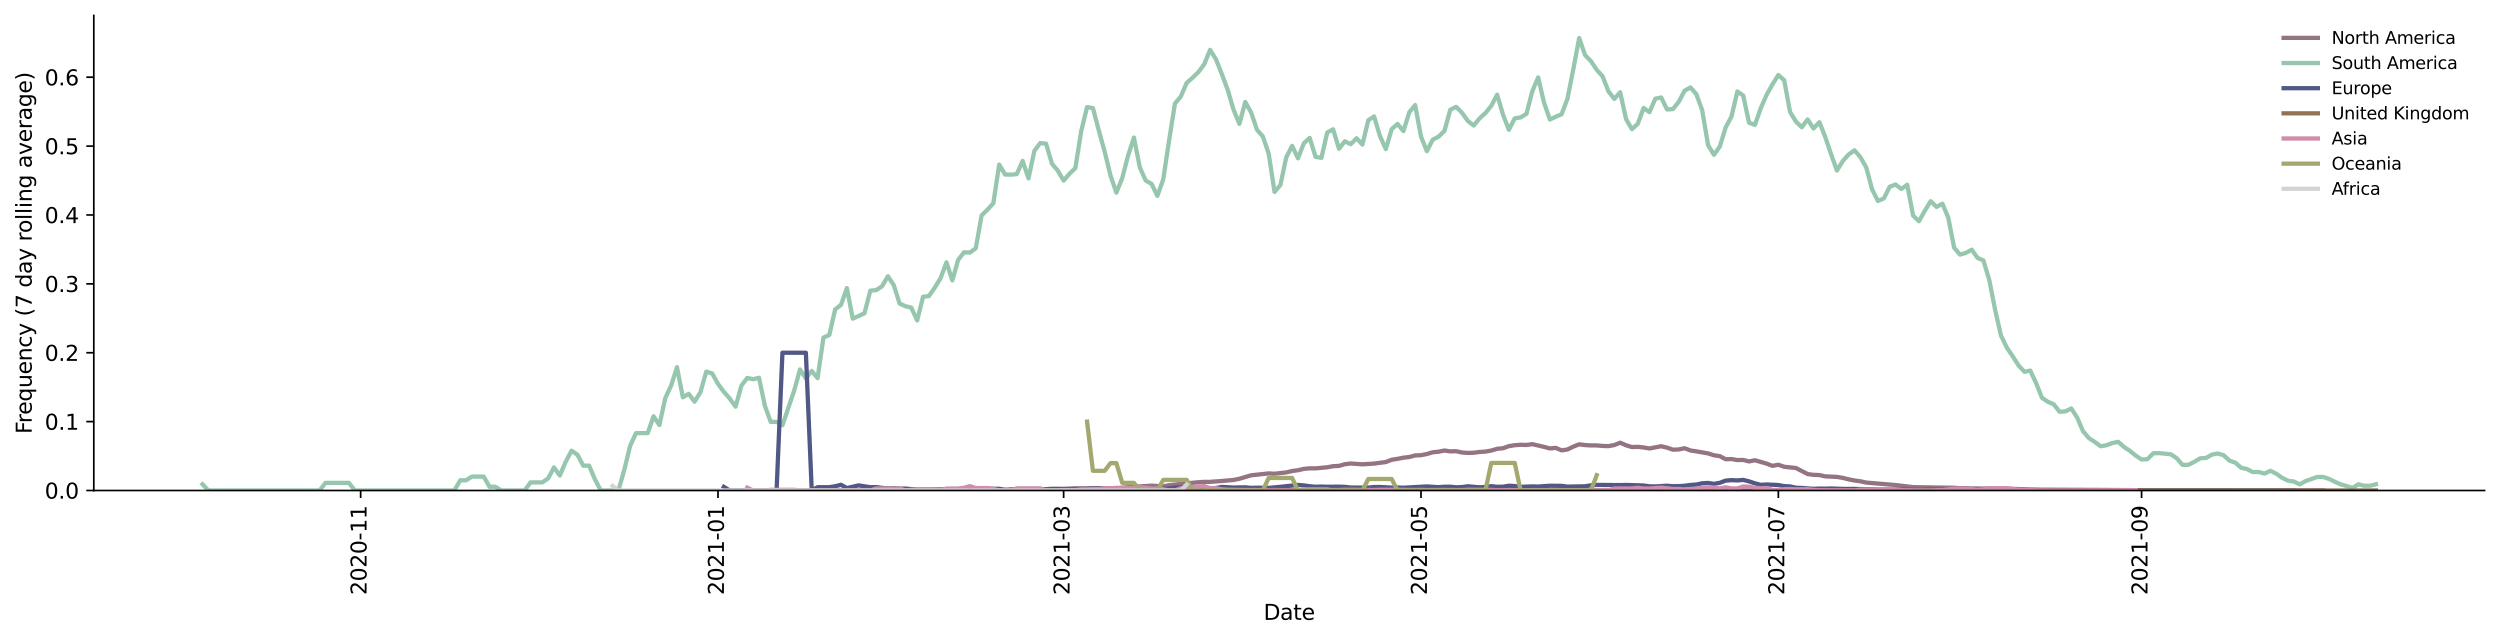<?xml version="1.0" encoding="utf-8" standalone="no"?>
<!DOCTYPE svg PUBLIC "-//W3C//DTD SVG 1.1//EN"
  "http://www.w3.org/Graphics/SVG/1.1/DTD/svg11.dtd">
<svg height="298.621pt" version="1.1" viewBox="0 0 1166.981 298.621" width="1166.981pt" xmlns="http://www.w3.org/2000/svg" xmlns:xlink="http://www.w3.org/1999/xlink">
 <defs>
  <style type="text/css">*{stroke-linecap:butt;stroke-linejoin:round;}</style>
 </defs>
 <g id="figure_1">
  <g id="patch_1">
   <path d="M 0 298.621 
L 1166.981 298.621 
L 1166.981 0 
L 0 0 
z
" style="fill:#ffffff;"/>
  </g>
  <g id="axes_1">
   <g id="patch_2">
    <path d="M 43.781 228.96 
L 1159.781 228.96 
L 1159.781 7.2 
L 43.781 7.2 
z
" style="fill:#ffffff;"/>
   </g>
   <g id="matplotlib.axis_1">
    <g id="xtick_1">
     <g id="line2d_1">
      <defs>
       <path d="M 0 0 
L 0 3.5 
" id="mcbe847395e" style="stroke:#000000;stroke-width:0.8;"/>
      </defs>
      <g>
       <use style="stroke:#000000;stroke-width:0.8;" x="168.343" xlink:href="#mcbe847395e" y="228.96"/>
      </g>
     </g>
     <g id="text_1">
      <!-- 2020-11 -->
      <g transform="translate(171.103 277.743)rotate(-90)scale(0.1 -0.1)">
       <defs>
        <path d="M 1228 531 
L 3431 531 
L 3431 0 
L 469 0 
L 469 531 
Q 828 903 1448 1529 
Q 2069 2156 2228 2338 
Q 2531 2678 2651 2914 
Q 2772 3150 2772 3378 
Q 2772 3750 2511 3984 
Q 2250 4219 1831 4219 
Q 1534 4219 1204 4116 
Q 875 4013 500 3803 
L 500 4441 
Q 881 4594 1212 4672 
Q 1544 4750 1819 4750 
Q 2544 4750 2975 4387 
Q 3406 4025 3406 3419 
Q 3406 3131 3298 2873 
Q 3191 2616 2906 2266 
Q 2828 2175 2409 1742 
Q 1991 1309 1228 531 
z
" id="DejaVuSans-32" transform="scale(0.016)"/>
        <path d="M 2034 4250 
Q 1547 4250 1301 3770 
Q 1056 3291 1056 2328 
Q 1056 1369 1301 889 
Q 1547 409 2034 409 
Q 2525 409 2770 889 
Q 3016 1369 3016 2328 
Q 3016 3291 2770 3770 
Q 2525 4250 2034 4250 
z
M 2034 4750 
Q 2819 4750 3233 4129 
Q 3647 3509 3647 2328 
Q 3647 1150 3233 529 
Q 2819 -91 2034 -91 
Q 1250 -91 836 529 
Q 422 1150 422 2328 
Q 422 3509 836 4129 
Q 1250 4750 2034 4750 
z
" id="DejaVuSans-30" transform="scale(0.016)"/>
        <path d="M 313 2009 
L 1997 2009 
L 1997 1497 
L 313 1497 
L 313 2009 
z
" id="DejaVuSans-2d" transform="scale(0.016)"/>
        <path d="M 794 531 
L 1825 531 
L 1825 4091 
L 703 3866 
L 703 4441 
L 1819 4666 
L 2450 4666 
L 2450 531 
L 3481 531 
L 3481 0 
L 794 0 
L 794 531 
z
" id="DejaVuSans-31" transform="scale(0.016)"/>
       </defs>
       <use xlink:href="#DejaVuSans-32"/>
       <use x="63.623" xlink:href="#DejaVuSans-30"/>
       <use x="127.246" xlink:href="#DejaVuSans-32"/>
       <use x="190.869" xlink:href="#DejaVuSans-30"/>
       <use x="254.492" xlink:href="#DejaVuSans-2d"/>
       <use x="290.576" xlink:href="#DejaVuSans-31"/>
       <use x="354.199" xlink:href="#DejaVuSans-31"/>
      </g>
     </g>
    </g>
    <g id="xtick_2">
     <g id="line2d_2">
      <g>
       <use style="stroke:#000000;stroke-width:0.8;" x="335.155" xlink:href="#mcbe847395e" y="228.96"/>
      </g>
     </g>
     <g id="text_2">
      <!-- 2021-01 -->
      <g transform="translate(337.915 277.743)rotate(-90)scale(0.1 -0.1)">
       <use xlink:href="#DejaVuSans-32"/>
       <use x="63.623" xlink:href="#DejaVuSans-30"/>
       <use x="127.246" xlink:href="#DejaVuSans-32"/>
       <use x="190.869" xlink:href="#DejaVuSans-31"/>
       <use x="254.492" xlink:href="#DejaVuSans-2d"/>
       <use x="290.576" xlink:href="#DejaVuSans-30"/>
       <use x="354.199" xlink:href="#DejaVuSans-31"/>
      </g>
     </g>
    </g>
    <g id="xtick_3">
     <g id="line2d_3">
      <g>
       <use style="stroke:#000000;stroke-width:0.8;" x="496.498" xlink:href="#mcbe847395e" y="228.96"/>
      </g>
     </g>
     <g id="text_3">
      <!-- 2021-03 -->
      <g transform="translate(499.258 277.743)rotate(-90)scale(0.1 -0.1)">
       <defs>
        <path d="M 2597 2516 
Q 3050 2419 3304 2112 
Q 3559 1806 3559 1356 
Q 3559 666 3084 287 
Q 2609 -91 1734 -91 
Q 1441 -91 1130 -33 
Q 819 25 488 141 
L 488 750 
Q 750 597 1062 519 
Q 1375 441 1716 441 
Q 2309 441 2620 675 
Q 2931 909 2931 1356 
Q 2931 1769 2642 2001 
Q 2353 2234 1838 2234 
L 1294 2234 
L 1294 2753 
L 1863 2753 
Q 2328 2753 2575 2939 
Q 2822 3125 2822 3475 
Q 2822 3834 2567 4026 
Q 2313 4219 1838 4219 
Q 1578 4219 1281 4162 
Q 984 4106 628 3988 
L 628 4550 
Q 988 4650 1302 4700 
Q 1616 4750 1894 4750 
Q 2613 4750 3031 4423 
Q 3450 4097 3450 3541 
Q 3450 3153 3228 2886 
Q 3006 2619 2597 2516 
z
" id="DejaVuSans-33" transform="scale(0.016)"/>
       </defs>
       <use xlink:href="#DejaVuSans-32"/>
       <use x="63.623" xlink:href="#DejaVuSans-30"/>
       <use x="127.246" xlink:href="#DejaVuSans-32"/>
       <use x="190.869" xlink:href="#DejaVuSans-31"/>
       <use x="254.492" xlink:href="#DejaVuSans-2d"/>
       <use x="290.576" xlink:href="#DejaVuSans-30"/>
       <use x="354.199" xlink:href="#DejaVuSans-33"/>
      </g>
     </g>
    </g>
    <g id="xtick_4">
     <g id="line2d_4">
      <g>
       <use style="stroke:#000000;stroke-width:0.8;" x="663.31" xlink:href="#mcbe847395e" y="228.96"/>
      </g>
     </g>
     <g id="text_4">
      <!-- 2021-05 -->
      <g transform="translate(666.07 277.743)rotate(-90)scale(0.1 -0.1)">
       <defs>
        <path d="M 691 4666 
L 3169 4666 
L 3169 4134 
L 1269 4134 
L 1269 2991 
Q 1406 3038 1543 3061 
Q 1681 3084 1819 3084 
Q 2600 3084 3056 2656 
Q 3513 2228 3513 1497 
Q 3513 744 3044 326 
Q 2575 -91 1722 -91 
Q 1428 -91 1123 -41 
Q 819 9 494 109 
L 494 744 
Q 775 591 1075 516 
Q 1375 441 1709 441 
Q 2250 441 2565 725 
Q 2881 1009 2881 1497 
Q 2881 1984 2565 2268 
Q 2250 2553 1709 2553 
Q 1456 2553 1204 2497 
Q 953 2441 691 2322 
L 691 4666 
z
" id="DejaVuSans-35" transform="scale(0.016)"/>
       </defs>
       <use xlink:href="#DejaVuSans-32"/>
       <use x="63.623" xlink:href="#DejaVuSans-30"/>
       <use x="127.246" xlink:href="#DejaVuSans-32"/>
       <use x="190.869" xlink:href="#DejaVuSans-31"/>
       <use x="254.492" xlink:href="#DejaVuSans-2d"/>
       <use x="290.576" xlink:href="#DejaVuSans-30"/>
       <use x="354.199" xlink:href="#DejaVuSans-35"/>
      </g>
     </g>
    </g>
    <g id="xtick_5">
     <g id="line2d_5">
      <g>
       <use style="stroke:#000000;stroke-width:0.8;" x="830.122" xlink:href="#mcbe847395e" y="228.96"/>
      </g>
     </g>
     <g id="text_5">
      <!-- 2021-07 -->
      <g transform="translate(832.882 277.743)rotate(-90)scale(0.1 -0.1)">
       <defs>
        <path d="M 525 4666 
L 3525 4666 
L 3525 4397 
L 1831 0 
L 1172 0 
L 2766 4134 
L 525 4134 
L 525 4666 
z
" id="DejaVuSans-37" transform="scale(0.016)"/>
       </defs>
       <use xlink:href="#DejaVuSans-32"/>
       <use x="63.623" xlink:href="#DejaVuSans-30"/>
       <use x="127.246" xlink:href="#DejaVuSans-32"/>
       <use x="190.869" xlink:href="#DejaVuSans-31"/>
       <use x="254.492" xlink:href="#DejaVuSans-2d"/>
       <use x="290.576" xlink:href="#DejaVuSans-30"/>
       <use x="354.199" xlink:href="#DejaVuSans-37"/>
      </g>
     </g>
    </g>
    <g id="xtick_6">
     <g id="line2d_6">
      <g>
       <use style="stroke:#000000;stroke-width:0.8;" x="999.669" xlink:href="#mcbe847395e" y="228.96"/>
      </g>
     </g>
     <g id="text_6">
      <!-- 2021-09 -->
      <g transform="translate(1002.428 277.743)rotate(-90)scale(0.1 -0.1)">
       <defs>
        <path d="M 703 97 
L 703 672 
Q 941 559 1184 500 
Q 1428 441 1663 441 
Q 2288 441 2617 861 
Q 2947 1281 2994 2138 
Q 2813 1869 2534 1725 
Q 2256 1581 1919 1581 
Q 1219 1581 811 2004 
Q 403 2428 403 3163 
Q 403 3881 828 4315 
Q 1253 4750 1959 4750 
Q 2769 4750 3195 4129 
Q 3622 3509 3622 2328 
Q 3622 1225 3098 567 
Q 2575 -91 1691 -91 
Q 1453 -91 1209 -44 
Q 966 3 703 97 
z
M 1959 2075 
Q 2384 2075 2632 2365 
Q 2881 2656 2881 3163 
Q 2881 3666 2632 3958 
Q 2384 4250 1959 4250 
Q 1534 4250 1286 3958 
Q 1038 3666 1038 3163 
Q 1038 2656 1286 2365 
Q 1534 2075 1959 2075 
z
" id="DejaVuSans-39" transform="scale(0.016)"/>
       </defs>
       <use xlink:href="#DejaVuSans-32"/>
       <use x="63.623" xlink:href="#DejaVuSans-30"/>
       <use x="127.246" xlink:href="#DejaVuSans-32"/>
       <use x="190.869" xlink:href="#DejaVuSans-31"/>
       <use x="254.492" xlink:href="#DejaVuSans-2d"/>
       <use x="290.576" xlink:href="#DejaVuSans-30"/>
       <use x="354.199" xlink:href="#DejaVuSans-39"/>
      </g>
     </g>
    </g>
    <g id="text_7">
     <!-- Date -->
     <g transform="translate(589.83 289.341)scale(0.1 -0.1)">
      <defs>
       <path d="M 1259 4147 
L 1259 519 
L 2022 519 
Q 2988 519 3436 956 
Q 3884 1394 3884 2338 
Q 3884 3275 3436 3711 
Q 2988 4147 2022 4147 
L 1259 4147 
z
M 628 4666 
L 1925 4666 
Q 3281 4666 3915 4102 
Q 4550 3538 4550 2338 
Q 4550 1131 3912 565 
Q 3275 0 1925 0 
L 628 0 
L 628 4666 
z
" id="DejaVuSans-44" transform="scale(0.016)"/>
       <path d="M 2194 1759 
Q 1497 1759 1228 1600 
Q 959 1441 959 1056 
Q 959 750 1161 570 
Q 1363 391 1709 391 
Q 2188 391 2477 730 
Q 2766 1069 2766 1631 
L 2766 1759 
L 2194 1759 
z
M 3341 1997 
L 3341 0 
L 2766 0 
L 2766 531 
Q 2569 213 2275 61 
Q 1981 -91 1556 -91 
Q 1019 -91 701 211 
Q 384 513 384 1019 
Q 384 1609 779 1909 
Q 1175 2209 1959 2209 
L 2766 2209 
L 2766 2266 
Q 2766 2663 2505 2880 
Q 2244 3097 1772 3097 
Q 1472 3097 1187 3025 
Q 903 2953 641 2809 
L 641 3341 
Q 956 3463 1253 3523 
Q 1550 3584 1831 3584 
Q 2591 3584 2966 3190 
Q 3341 2797 3341 1997 
z
" id="DejaVuSans-61" transform="scale(0.016)"/>
       <path d="M 1172 4494 
L 1172 3500 
L 2356 3500 
L 2356 3053 
L 1172 3053 
L 1172 1153 
Q 1172 725 1289 603 
Q 1406 481 1766 481 
L 2356 481 
L 2356 0 
L 1766 0 
Q 1100 0 847 248 
Q 594 497 594 1153 
L 594 3053 
L 172 3053 
L 172 3500 
L 594 3500 
L 594 4494 
L 1172 4494 
z
" id="DejaVuSans-74" transform="scale(0.016)"/>
       <path d="M 3597 1894 
L 3597 1613 
L 953 1613 
Q 991 1019 1311 708 
Q 1631 397 2203 397 
Q 2534 397 2845 478 
Q 3156 559 3463 722 
L 3463 178 
Q 3153 47 2828 -22 
Q 2503 -91 2169 -91 
Q 1331 -91 842 396 
Q 353 884 353 1716 
Q 353 2575 817 3079 
Q 1281 3584 2069 3584 
Q 2775 3584 3186 3129 
Q 3597 2675 3597 1894 
z
M 3022 2063 
Q 3016 2534 2758 2815 
Q 2500 3097 2075 3097 
Q 1594 3097 1305 2825 
Q 1016 2553 972 2059 
L 3022 2063 
z
" id="DejaVuSans-65" transform="scale(0.016)"/>
      </defs>
      <use xlink:href="#DejaVuSans-44"/>
      <use x="77.002" xlink:href="#DejaVuSans-61"/>
      <use x="138.281" xlink:href="#DejaVuSans-74"/>
      <use x="177.49" xlink:href="#DejaVuSans-65"/>
     </g>
    </g>
   </g>
   <g id="matplotlib.axis_2">
    <g id="ytick_1">
     <g id="line2d_7">
      <defs>
       <path d="M 0 0 
L -3.5 0 
" id="m37ce6bc6e9" style="stroke:#000000;stroke-width:0.8;"/>
      </defs>
      <g>
       <use style="stroke:#000000;stroke-width:0.8;" x="43.781" xlink:href="#m37ce6bc6e9" y="228.96"/>
      </g>
     </g>
     <g id="text_8">
      <!-- 0.0 -->
      <g transform="translate(20.878 232.759)scale(0.1 -0.1)">
       <defs>
        <path d="M 684 794 
L 1344 794 
L 1344 0 
L 684 0 
L 684 794 
z
" id="DejaVuSans-2e" transform="scale(0.016)"/>
       </defs>
       <use xlink:href="#DejaVuSans-30"/>
       <use x="63.623" xlink:href="#DejaVuSans-2e"/>
       <use x="95.41" xlink:href="#DejaVuSans-30"/>
      </g>
     </g>
    </g>
    <g id="ytick_2">
     <g id="line2d_8">
      <g>
       <use style="stroke:#000000;stroke-width:0.8;" x="43.781" xlink:href="#m37ce6bc6e9" y="196.807"/>
      </g>
     </g>
     <g id="text_9">
      <!-- 0.1 -->
      <g transform="translate(20.878 200.607)scale(0.1 -0.1)">
       <use xlink:href="#DejaVuSans-30"/>
       <use x="63.623" xlink:href="#DejaVuSans-2e"/>
       <use x="95.41" xlink:href="#DejaVuSans-31"/>
      </g>
     </g>
    </g>
    <g id="ytick_3">
     <g id="line2d_9">
      <g>
       <use style="stroke:#000000;stroke-width:0.8;" x="43.781" xlink:href="#m37ce6bc6e9" y="164.655"/>
      </g>
     </g>
     <g id="text_10">
      <!-- 0.2 -->
      <g transform="translate(20.878 168.454)scale(0.1 -0.1)">
       <use xlink:href="#DejaVuSans-30"/>
       <use x="63.623" xlink:href="#DejaVuSans-2e"/>
       <use x="95.41" xlink:href="#DejaVuSans-32"/>
      </g>
     </g>
    </g>
    <g id="ytick_4">
     <g id="line2d_10">
      <g>
       <use style="stroke:#000000;stroke-width:0.8;" x="43.781" xlink:href="#m37ce6bc6e9" y="132.502"/>
      </g>
     </g>
     <g id="text_11">
      <!-- 0.3 -->
      <g transform="translate(20.878 136.302)scale(0.1 -0.1)">
       <use xlink:href="#DejaVuSans-30"/>
       <use x="63.623" xlink:href="#DejaVuSans-2e"/>
       <use x="95.41" xlink:href="#DejaVuSans-33"/>
      </g>
     </g>
    </g>
    <g id="ytick_5">
     <g id="line2d_11">
      <g>
       <use style="stroke:#000000;stroke-width:0.8;" x="43.781" xlink:href="#m37ce6bc6e9" y="100.35"/>
      </g>
     </g>
     <g id="text_12">
      <!-- 0.4 -->
      <g transform="translate(20.878 104.149)scale(0.1 -0.1)">
       <defs>
        <path d="M 2419 4116 
L 825 1625 
L 2419 1625 
L 2419 4116 
z
M 2253 4666 
L 3047 4666 
L 3047 1625 
L 3713 1625 
L 3713 1100 
L 3047 1100 
L 3047 0 
L 2419 0 
L 2419 1100 
L 313 1100 
L 313 1709 
L 2253 4666 
z
" id="DejaVuSans-34" transform="scale(0.016)"/>
       </defs>
       <use xlink:href="#DejaVuSans-30"/>
       <use x="63.623" xlink:href="#DejaVuSans-2e"/>
       <use x="95.41" xlink:href="#DejaVuSans-34"/>
      </g>
     </g>
    </g>
    <g id="ytick_6">
     <g id="line2d_12">
      <g>
       <use style="stroke:#000000;stroke-width:0.8;" x="43.781" xlink:href="#m37ce6bc6e9" y="68.197"/>
      </g>
     </g>
     <g id="text_13">
      <!-- 0.5 -->
      <g transform="translate(20.878 71.997)scale(0.1 -0.1)">
       <use xlink:href="#DejaVuSans-30"/>
       <use x="63.623" xlink:href="#DejaVuSans-2e"/>
       <use x="95.41" xlink:href="#DejaVuSans-35"/>
      </g>
     </g>
    </g>
    <g id="ytick_7">
     <g id="line2d_13">
      <g>
       <use style="stroke:#000000;stroke-width:0.8;" x="43.781" xlink:href="#m37ce6bc6e9" y="36.045"/>
      </g>
     </g>
     <g id="text_14">
      <!-- 0.6 -->
      <g transform="translate(20.878 39.844)scale(0.1 -0.1)">
       <defs>
        <path d="M 2113 2584 
Q 1688 2584 1439 2293 
Q 1191 2003 1191 1497 
Q 1191 994 1439 701 
Q 1688 409 2113 409 
Q 2538 409 2786 701 
Q 3034 994 3034 1497 
Q 3034 2003 2786 2293 
Q 2538 2584 2113 2584 
z
M 3366 4563 
L 3366 3988 
Q 3128 4100 2886 4159 
Q 2644 4219 2406 4219 
Q 1781 4219 1451 3797 
Q 1122 3375 1075 2522 
Q 1259 2794 1537 2939 
Q 1816 3084 2150 3084 
Q 2853 3084 3261 2657 
Q 3669 2231 3669 1497 
Q 3669 778 3244 343 
Q 2819 -91 2113 -91 
Q 1303 -91 875 529 
Q 447 1150 447 2328 
Q 447 3434 972 4092 
Q 1497 4750 2381 4750 
Q 2619 4750 2861 4703 
Q 3103 4656 3366 4563 
z
" id="DejaVuSans-36" transform="scale(0.016)"/>
       </defs>
       <use xlink:href="#DejaVuSans-30"/>
       <use x="63.623" xlink:href="#DejaVuSans-2e"/>
       <use x="95.41" xlink:href="#DejaVuSans-36"/>
      </g>
     </g>
    </g>
    <g id="text_15">
     <!-- Frequency (7 day rolling average) -->
     <g transform="translate(14.798 202.529)rotate(-90)scale(0.1 -0.1)">
      <defs>
       <path d="M 628 4666 
L 3309 4666 
L 3309 4134 
L 1259 4134 
L 1259 2759 
L 3109 2759 
L 3109 2228 
L 1259 2228 
L 1259 0 
L 628 0 
L 628 4666 
z
" id="DejaVuSans-46" transform="scale(0.016)"/>
       <path d="M 2631 2963 
Q 2534 3019 2420 3045 
Q 2306 3072 2169 3072 
Q 1681 3072 1420 2755 
Q 1159 2438 1159 1844 
L 1159 0 
L 581 0 
L 581 3500 
L 1159 3500 
L 1159 2956 
Q 1341 3275 1631 3429 
Q 1922 3584 2338 3584 
Q 2397 3584 2469 3576 
Q 2541 3569 2628 3553 
L 2631 2963 
z
" id="DejaVuSans-72" transform="scale(0.016)"/>
       <path d="M 947 1747 
Q 947 1113 1208 752 
Q 1469 391 1925 391 
Q 2381 391 2643 752 
Q 2906 1113 2906 1747 
Q 2906 2381 2643 2742 
Q 2381 3103 1925 3103 
Q 1469 3103 1208 2742 
Q 947 2381 947 1747 
z
M 2906 525 
Q 2725 213 2448 61 
Q 2172 -91 1784 -91 
Q 1150 -91 751 415 
Q 353 922 353 1747 
Q 353 2572 751 3078 
Q 1150 3584 1784 3584 
Q 2172 3584 2448 3432 
Q 2725 3281 2906 2969 
L 2906 3500 
L 3481 3500 
L 3481 -1331 
L 2906 -1331 
L 2906 525 
z
" id="DejaVuSans-71" transform="scale(0.016)"/>
       <path d="M 544 1381 
L 544 3500 
L 1119 3500 
L 1119 1403 
Q 1119 906 1312 657 
Q 1506 409 1894 409 
Q 2359 409 2629 706 
Q 2900 1003 2900 1516 
L 2900 3500 
L 3475 3500 
L 3475 0 
L 2900 0 
L 2900 538 
Q 2691 219 2414 64 
Q 2138 -91 1772 -91 
Q 1169 -91 856 284 
Q 544 659 544 1381 
z
M 1991 3584 
L 1991 3584 
z
" id="DejaVuSans-75" transform="scale(0.016)"/>
       <path d="M 3513 2113 
L 3513 0 
L 2938 0 
L 2938 2094 
Q 2938 2591 2744 2837 
Q 2550 3084 2163 3084 
Q 1697 3084 1428 2787 
Q 1159 2491 1159 1978 
L 1159 0 
L 581 0 
L 581 3500 
L 1159 3500 
L 1159 2956 
Q 1366 3272 1645 3428 
Q 1925 3584 2291 3584 
Q 2894 3584 3203 3211 
Q 3513 2838 3513 2113 
z
" id="DejaVuSans-6e" transform="scale(0.016)"/>
       <path d="M 3122 3366 
L 3122 2828 
Q 2878 2963 2633 3030 
Q 2388 3097 2138 3097 
Q 1578 3097 1268 2742 
Q 959 2388 959 1747 
Q 959 1106 1268 751 
Q 1578 397 2138 397 
Q 2388 397 2633 464 
Q 2878 531 3122 666 
L 3122 134 
Q 2881 22 2623 -34 
Q 2366 -91 2075 -91 
Q 1284 -91 818 406 
Q 353 903 353 1747 
Q 353 2603 823 3093 
Q 1294 3584 2113 3584 
Q 2378 3584 2631 3529 
Q 2884 3475 3122 3366 
z
" id="DejaVuSans-63" transform="scale(0.016)"/>
       <path d="M 2059 -325 
Q 1816 -950 1584 -1140 
Q 1353 -1331 966 -1331 
L 506 -1331 
L 506 -850 
L 844 -850 
Q 1081 -850 1212 -737 
Q 1344 -625 1503 -206 
L 1606 56 
L 191 3500 
L 800 3500 
L 1894 763 
L 2988 3500 
L 3597 3500 
L 2059 -325 
z
" id="DejaVuSans-79" transform="scale(0.016)"/>
       <path id="DejaVuSans-20" transform="scale(0.016)"/>
       <path d="M 1984 4856 
Q 1566 4138 1362 3434 
Q 1159 2731 1159 2009 
Q 1159 1288 1364 580 
Q 1569 -128 1984 -844 
L 1484 -844 
Q 1016 -109 783 600 
Q 550 1309 550 2009 
Q 550 2706 781 3412 
Q 1013 4119 1484 4856 
L 1984 4856 
z
" id="DejaVuSans-28" transform="scale(0.016)"/>
       <path d="M 2906 2969 
L 2906 4863 
L 3481 4863 
L 3481 0 
L 2906 0 
L 2906 525 
Q 2725 213 2448 61 
Q 2172 -91 1784 -91 
Q 1150 -91 751 415 
Q 353 922 353 1747 
Q 353 2572 751 3078 
Q 1150 3584 1784 3584 
Q 2172 3584 2448 3432 
Q 2725 3281 2906 2969 
z
M 947 1747 
Q 947 1113 1208 752 
Q 1469 391 1925 391 
Q 2381 391 2643 752 
Q 2906 1113 2906 1747 
Q 2906 2381 2643 2742 
Q 2381 3103 1925 3103 
Q 1469 3103 1208 2742 
Q 947 2381 947 1747 
z
" id="DejaVuSans-64" transform="scale(0.016)"/>
       <path d="M 1959 3097 
Q 1497 3097 1228 2736 
Q 959 2375 959 1747 
Q 959 1119 1226 758 
Q 1494 397 1959 397 
Q 2419 397 2687 759 
Q 2956 1122 2956 1747 
Q 2956 2369 2687 2733 
Q 2419 3097 1959 3097 
z
M 1959 3584 
Q 2709 3584 3137 3096 
Q 3566 2609 3566 1747 
Q 3566 888 3137 398 
Q 2709 -91 1959 -91 
Q 1206 -91 779 398 
Q 353 888 353 1747 
Q 353 2609 779 3096 
Q 1206 3584 1959 3584 
z
" id="DejaVuSans-6f" transform="scale(0.016)"/>
       <path d="M 603 4863 
L 1178 4863 
L 1178 0 
L 603 0 
L 603 4863 
z
" id="DejaVuSans-6c" transform="scale(0.016)"/>
       <path d="M 603 3500 
L 1178 3500 
L 1178 0 
L 603 0 
L 603 3500 
z
M 603 4863 
L 1178 4863 
L 1178 4134 
L 603 4134 
L 603 4863 
z
" id="DejaVuSans-69" transform="scale(0.016)"/>
       <path d="M 2906 1791 
Q 2906 2416 2648 2759 
Q 2391 3103 1925 3103 
Q 1463 3103 1205 2759 
Q 947 2416 947 1791 
Q 947 1169 1205 825 
Q 1463 481 1925 481 
Q 2391 481 2648 825 
Q 2906 1169 2906 1791 
z
M 3481 434 
Q 3481 -459 3084 -895 
Q 2688 -1331 1869 -1331 
Q 1566 -1331 1297 -1286 
Q 1028 -1241 775 -1147 
L 775 -588 
Q 1028 -725 1275 -790 
Q 1522 -856 1778 -856 
Q 2344 -856 2625 -561 
Q 2906 -266 2906 331 
L 2906 616 
Q 2728 306 2450 153 
Q 2172 0 1784 0 
Q 1141 0 747 490 
Q 353 981 353 1791 
Q 353 2603 747 3093 
Q 1141 3584 1784 3584 
Q 2172 3584 2450 3431 
Q 2728 3278 2906 2969 
L 2906 3500 
L 3481 3500 
L 3481 434 
z
" id="DejaVuSans-67" transform="scale(0.016)"/>
       <path d="M 191 3500 
L 800 3500 
L 1894 563 
L 2988 3500 
L 3597 3500 
L 2284 0 
L 1503 0 
L 191 3500 
z
" id="DejaVuSans-76" transform="scale(0.016)"/>
       <path d="M 513 4856 
L 1013 4856 
Q 1481 4119 1714 3412 
Q 1947 2706 1947 2009 
Q 1947 1309 1714 600 
Q 1481 -109 1013 -844 
L 513 -844 
Q 928 -128 1133 580 
Q 1338 1288 1338 2009 
Q 1338 2731 1133 3434 
Q 928 4138 513 4856 
z
" id="DejaVuSans-29" transform="scale(0.016)"/>
      </defs>
      <use xlink:href="#DejaVuSans-46"/>
      <use x="50.27" xlink:href="#DejaVuSans-72"/>
      <use x="89.133" xlink:href="#DejaVuSans-65"/>
      <use x="150.656" xlink:href="#DejaVuSans-71"/>
      <use x="214.133" xlink:href="#DejaVuSans-75"/>
      <use x="277.512" xlink:href="#DejaVuSans-65"/>
      <use x="339.035" xlink:href="#DejaVuSans-6e"/>
      <use x="402.414" xlink:href="#DejaVuSans-63"/>
      <use x="457.395" xlink:href="#DejaVuSans-79"/>
      <use x="516.574" xlink:href="#DejaVuSans-20"/>
      <use x="548.361" xlink:href="#DejaVuSans-28"/>
      <use x="587.375" xlink:href="#DejaVuSans-37"/>
      <use x="650.998" xlink:href="#DejaVuSans-20"/>
      <use x="682.785" xlink:href="#DejaVuSans-64"/>
      <use x="746.262" xlink:href="#DejaVuSans-61"/>
      <use x="807.541" xlink:href="#DejaVuSans-79"/>
      <use x="866.721" xlink:href="#DejaVuSans-20"/>
      <use x="898.508" xlink:href="#DejaVuSans-72"/>
      <use x="937.371" xlink:href="#DejaVuSans-6f"/>
      <use x="998.553" xlink:href="#DejaVuSans-6c"/>
      <use x="1026.336" xlink:href="#DejaVuSans-6c"/>
      <use x="1054.119" xlink:href="#DejaVuSans-69"/>
      <use x="1081.902" xlink:href="#DejaVuSans-6e"/>
      <use x="1145.281" xlink:href="#DejaVuSans-67"/>
      <use x="1208.758" xlink:href="#DejaVuSans-20"/>
      <use x="1240.545" xlink:href="#DejaVuSans-61"/>
      <use x="1301.824" xlink:href="#DejaVuSans-76"/>
      <use x="1361.004" xlink:href="#DejaVuSans-65"/>
      <use x="1422.527" xlink:href="#DejaVuSans-72"/>
      <use x="1463.641" xlink:href="#DejaVuSans-61"/>
      <use x="1524.92" xlink:href="#DejaVuSans-67"/>
      <use x="1588.396" xlink:href="#DejaVuSans-65"/>
      <use x="1649.92" xlink:href="#DejaVuSans-29"/>
     </g>
    </g>
   </g>
   <g id="line2d_14">
    <path clip-path="url(#p2161450d1b)" d="M 367.971 228.873 
L 376.175 228.96 
L 381.644 228.865 
L 389.848 228.805 
L 395.317 228.9 
L 406.256 228.935 
L 417.194 228.911 
L 428.133 228.937 
L 450.01 228.807 
L 455.479 228.847 
L 460.948 228.811 
L 480.09 228.724 
L 485.56 228.492 
L 491.029 228.428 
L 493.764 228.299 
L 496.498 228.35 
L 501.967 227.949 
L 510.171 227.932 
L 515.641 228.137 
L 518.375 227.995 
L 521.11 227.996 
L 526.579 227.407 
L 529.314 226.985 
L 532.048 227.054 
L 537.518 226.702 
L 542.987 227.021 
L 545.721 226.489 
L 553.925 225.619 
L 559.395 225.107 
L 562.129 224.934 
L 564.864 224.928 
L 570.333 224.522 
L 575.802 224.034 
L 578.537 223.485 
L 584.006 221.867 
L 592.21 220.988 
L 594.945 221.133 
L 600.414 220.518 
L 603.149 219.863 
L 605.883 219.508 
L 608.618 218.865 
L 611.352 218.61 
L 614.087 218.62 
L 619.556 218.13 
L 622.291 217.614 
L 625.026 217.479 
L 627.76 216.697 
L 630.495 216.365 
L 635.964 216.742 
L 641.433 216.394 
L 646.903 215.672 
L 649.637 214.604 
L 652.372 214.191 
L 655.106 213.634 
L 657.841 213.329 
L 660.576 212.595 
L 663.31 212.488 
L 666.045 211.933 
L 668.78 211.112 
L 671.514 210.856 
L 674.249 210.3 
L 676.983 210.702 
L 679.718 210.62 
L 682.453 211.222 
L 685.187 211.43 
L 687.922 211.339 
L 690.657 210.973 
L 693.391 210.808 
L 696.126 210.309 
L 698.86 209.496 
L 701.595 209.24 
L 704.33 208.256 
L 707.064 207.826 
L 709.799 207.61 
L 712.534 207.715 
L 715.268 207.325 
L 720.737 208.594 
L 723.472 209.332 
L 726.207 209.067 
L 728.941 210.228 
L 731.676 209.812 
L 734.411 208.477 
L 737.145 207.402 
L 739.88 207.762 
L 742.614 207.922 
L 745.349 207.917 
L 748.084 208.161 
L 750.818 208.249 
L 753.553 207.742 
L 756.287 206.65 
L 759.022 207.849 
L 761.757 208.689 
L 764.491 208.575 
L 767.226 208.872 
L 769.961 209.342 
L 775.43 208.289 
L 778.164 208.953 
L 780.899 209.907 
L 783.634 209.802 
L 786.368 209.224 
L 789.103 210.287 
L 791.838 210.69 
L 797.307 211.645 
L 800.041 212.516 
L 802.776 212.92 
L 805.511 214.352 
L 808.245 214.277 
L 810.98 214.752 
L 813.715 214.707 
L 816.449 215.393 
L 819.184 214.847 
L 824.653 216.42 
L 827.388 217.473 
L 830.122 216.931 
L 832.857 217.889 
L 838.326 218.458 
L 843.795 221.291 
L 846.53 221.652 
L 849.265 221.755 
L 851.999 222.357 
L 857.469 222.619 
L 860.203 223.068 
L 862.938 223.765 
L 865.672 224.298 
L 868.407 224.655 
L 871.142 225.26 
L 884.815 226.417 
L 893.019 227.383 
L 912.161 227.695 
L 914.896 227.882 
L 920.365 227.987 
L 925.834 228.05 
L 928.569 227.991 
L 934.038 228.086 
L 939.507 228.192 
L 947.711 228.464 
L 953.18 228.566 
L 977.792 228.673 
L 1010.608 228.872 
L 1024.281 228.86 
L 1040.688 228.912 
L 1048.892 228.884 
L 1084.442 228.871 
L 1084.442 228.871 
" style="fill:none;stroke:#947383;stroke-linecap:square;stroke-width:2;"/>
   </g>
   <g id="line2d_15">
    <path clip-path="url(#p2161450d1b)" d="M 94.509 226.037 
L 97.243 228.96 
L 149.201 228.96 
L 151.936 225.387 
L 162.874 225.387 
L 165.609 228.96 
L 212.097 228.96 
L 214.832 224.197 
L 217.567 224.197 
L 220.301 222.459 
L 225.77 222.459 
L 228.505 227.222 
L 231.24 227.222 
L 233.974 228.96 
L 244.913 228.96 
L 247.647 225.177 
L 253.117 225.177 
L 255.851 223.34 
L 258.586 218.196 
L 261.321 221.978 
L 264.055 215.548 
L 266.79 210.403 
L 269.524 212.241 
L 272.259 217.385 
L 274.994 217.385 
L 277.728 223.816 
L 280.463 228.96 
L 288.667 228.96 
L 291.401 219.383 
L 294.136 208.129 
L 296.871 202.175 
L 302.34 202.175 
L 305.075 194.314 
L 307.809 198.422 
L 310.544 185.827 
L 313.278 179.981 
L 316.013 171.407 
L 318.748 185.461 
L 321.482 183.837 
L 324.217 187.487 
L 326.952 183.081 
L 329.686 173.482 
L 332.421 174.294 
L 335.155 179.205 
L 337.89 182.921 
L 340.625 186.028 
L 343.359 189.827 
L 346.094 179.977 
L 348.829 176.415 
L 351.563 177.028 
L 354.298 176.331 
L 357.032 189.444 
L 359.767 196.92 
L 362.502 196.92 
L 365.236 198.502 
L 370.706 182.354 
L 373.44 172.461 
L 376.175 176.625 
L 378.909 173.167 
L 381.644 176.485 
L 384.379 157.603 
L 387.113 156.367 
L 389.848 144.44 
L 392.583 142.31 
L 395.317 134.48 
L 398.052 148.751 
L 403.521 146.257 
L 406.256 135.67 
L 408.99 135.435 
L 411.725 133.645 
L 414.46 128.96 
L 417.194 133.103 
L 419.929 141.687 
L 422.663 142.938 
L 425.398 143.604 
L 428.133 149.575 
L 430.867 138.541 
L 433.602 138.197 
L 436.337 134.267 
L 439.071 129.808 
L 441.806 122.459 
L 444.54 130.903 
L 447.275 121.277 
L 450.01 117.765 
L 452.744 117.892 
L 455.479 115.895 
L 458.213 100.515 
L 460.948 97.901 
L 463.683 94.851 
L 466.417 76.822 
L 469.152 81.452 
L 471.887 81.528 
L 474.621 81.274 
L 477.356 75.102 
L 480.09 83.268 
L 482.825 70.463 
L 485.56 66.784 
L 488.294 67.052 
L 491.029 76.399 
L 493.764 79.659 
L 496.498 84.301 
L 499.233 81.089 
L 501.967 78.467 
L 504.702 61.179 
L 507.437 49.99 
L 510.171 50.457 
L 512.906 60.85 
L 515.641 70.766 
L 518.375 81.937 
L 521.11 89.906 
L 523.844 83.16 
L 526.579 72.625 
L 529.314 64.217 
L 532.048 78.081 
L 534.783 84.264 
L 537.518 85.8 
L 540.252 91.431 
L 542.987 83.721 
L 545.721 65.594 
L 548.456 48.334 
L 551.191 45.042 
L 553.925 38.696 
L 556.66 36.308 
L 559.395 33.651 
L 562.129 30 
L 564.864 23.277 
L 567.598 27.658 
L 570.333 34.551 
L 573.068 41.935 
L 575.802 51.203 
L 578.537 57.83 
L 581.272 47.601 
L 584.006 52.486 
L 586.741 60.574 
L 589.475 63.677 
L 592.21 71.654 
L 594.945 89.605 
L 597.679 86.362 
L 600.414 73.438 
L 603.149 68.086 
L 605.883 73.898 
L 608.618 66.879 
L 611.352 64.37 
L 614.087 73.228 
L 616.822 73.692 
L 619.556 61.817 
L 622.291 60.354 
L 625.026 69.445 
L 627.76 65.947 
L 630.495 67.299 
L 633.229 64.54 
L 635.964 67.491 
L 638.699 56.139 
L 641.433 54.359 
L 644.168 63.554 
L 646.903 69.599 
L 649.637 60.254 
L 652.372 57.864 
L 655.106 61.187 
L 657.841 52.445 
L 660.576 49.042 
L 663.31 63.748 
L 666.045 70.578 
L 668.78 65.204 
L 671.514 63.769 
L 674.249 61.118 
L 676.983 51.207 
L 679.718 49.879 
L 682.453 52.631 
L 685.187 56.48 
L 687.922 58.602 
L 690.657 55.256 
L 693.391 52.76 
L 696.126 49.395 
L 698.86 44.205 
L 701.595 53.515 
L 704.33 60.582 
L 707.064 55.243 
L 709.799 54.81 
L 712.534 53.137 
L 715.268 42.566 
L 718.003 36.135 
L 720.737 47.905 
L 723.472 55.806 
L 726.207 54.485 
L 728.941 53.321 
L 731.676 46.085 
L 734.411 32.285 
L 737.145 17.76 
L 739.88 25.72 
L 742.614 28.513 
L 745.349 32.613 
L 748.084 35.654 
L 750.818 42.66 
L 753.553 46.163 
L 756.287 43.055 
L 759.022 55.567 
L 761.757 60.292 
L 764.491 57.812 
L 767.226 50.391 
L 769.961 52.336 
L 772.695 46.069 
L 775.43 45.496 
L 778.164 51.12 
L 780.899 50.916 
L 783.634 47.527 
L 786.368 42.324 
L 789.103 40.816 
L 791.838 43.981 
L 794.572 51.468 
L 797.307 67.714 
L 800.041 72.25 
L 802.776 68.438 
L 805.511 59.513 
L 808.245 54.4 
L 810.98 42.705 
L 813.715 44.594 
L 816.449 57.308 
L 819.184 58.274 
L 821.918 50.484 
L 824.653 44.227 
L 827.388 39.36 
L 830.122 34.999 
L 832.857 37.484 
L 835.592 52.264 
L 838.326 56.768 
L 841.061 59.404 
L 843.795 55.752 
L 846.53 59.98 
L 849.265 57.033 
L 851.999 63.89 
L 854.734 72.001 
L 857.469 79.611 
L 860.203 75.157 
L 862.938 72.09 
L 865.672 70.18 
L 868.407 73.346 
L 871.142 78.13 
L 873.876 88.398 
L 876.611 93.808 
L 879.346 92.635 
L 882.08 87.2 
L 884.815 86.132 
L 887.549 88.208 
L 890.284 86.241 
L 893.019 100.641 
L 895.753 103.275 
L 898.488 98.391 
L 901.223 93.934 
L 903.957 96.573 
L 906.692 95.084 
L 909.426 101.552 
L 912.161 115.602 
L 914.896 118.843 
L 917.63 118.068 
L 920.365 116.545 
L 923.1 120.386 
L 925.834 121.574 
L 928.569 130.669 
L 931.303 144.638 
L 934.038 156.633 
L 936.773 162.276 
L 939.507 166.286 
L 942.242 170.582 
L 944.977 173.558 
L 947.711 172.974 
L 950.446 178.843 
L 953.18 185.701 
L 955.915 187.541 
L 958.65 188.692 
L 961.384 192.197 
L 964.119 192.038 
L 966.854 190.668 
L 969.588 194.881 
L 972.323 201.258 
L 975.057 204.481 
L 977.792 206.262 
L 980.527 208.299 
L 983.261 207.845 
L 985.996 206.839 
L 988.731 206.239 
L 991.465 208.622 
L 994.2 210.459 
L 996.934 212.671 
L 999.669 214.493 
L 1002.404 214.34 
L 1005.138 211.588 
L 1007.873 211.507 
L 1013.342 212.061 
L 1016.077 213.91 
L 1018.811 217.027 
L 1021.546 216.95 
L 1024.281 215.601 
L 1027.015 213.947 
L 1029.75 213.775 
L 1032.485 212.218 
L 1035.219 211.702 
L 1037.954 212.475 
L 1040.688 215.004 
L 1043.423 215.966 
L 1046.158 218.363 
L 1048.892 218.959 
L 1051.627 220.382 
L 1054.361 220.325 
L 1057.096 221.041 
L 1059.831 219.764 
L 1062.565 221.137 
L 1065.3 223.054 
L 1068.035 224.391 
L 1070.769 224.779 
L 1073.504 226.108 
L 1076.238 224.539 
L 1081.708 222.639 
L 1084.442 222.633 
L 1087.177 223.556 
L 1089.912 224.896 
L 1092.646 226.109 
L 1095.381 226.853 
L 1098.115 227.771 
L 1100.85 226.079 
L 1103.585 226.732 
L 1106.319 226.732 
L 1109.054 226.054 
L 1109.054 226.054 
" style="fill:none;stroke:#96c6ad;stroke-linecap:square;stroke-width:2;"/>
   </g>
   <g id="line2d_16">
    <path clip-path="url(#p2161450d1b)" d="M 337.89 227.268 
L 340.625 228.96 
L 362.502 228.96 
L 365.236 164.655 
L 376.175 164.655 
L 378.909 228.96 
L 381.644 227.429 
L 387.113 227.429 
L 389.848 226.988 
L 392.583 226.297 
L 395.317 227.828 
L 400.786 226.574 
L 406.256 227.436 
L 408.99 227.369 
L 411.725 227.75 
L 414.46 228.016 
L 417.194 227.884 
L 419.929 228.099 
L 422.663 228.069 
L 428.133 228.544 
L 441.806 228.46 
L 447.275 228.509 
L 450.01 228.407 
L 452.744 228.55 
L 455.479 228.104 
L 460.948 228.199 
L 466.417 228.164 
L 469.152 228.63 
L 471.887 228.469 
L 485.56 228.31 
L 488.294 228.364 
L 491.029 228.168 
L 507.437 228.273 
L 510.171 227.896 
L 515.641 227.891 
L 518.375 228.03 
L 521.11 228 
L 523.844 228.301 
L 526.579 228.296 
L 532.048 228 
L 534.783 227.989 
L 537.518 227.847 
L 542.987 228.129 
L 545.721 228.008 
L 548.456 227.579 
L 553.925 227.399 
L 559.395 227.362 
L 564.864 227.96 
L 567.598 227.79 
L 570.333 227.286 
L 575.802 227.586 
L 581.272 227.469 
L 584.006 227.753 
L 586.741 227.656 
L 592.21 227.745 
L 597.679 227.248 
L 605.883 226.365 
L 608.618 226.592 
L 611.352 226.965 
L 614.087 227.221 
L 616.822 227.118 
L 619.556 227.219 
L 625.026 227.174 
L 627.76 227.268 
L 630.495 227.579 
L 638.699 227.621 
L 641.433 227.329 
L 644.168 227.318 
L 649.637 227.627 
L 652.372 227.549 
L 655.106 227.675 
L 666.045 227.07 
L 671.514 227.411 
L 674.249 227.208 
L 676.983 227.203 
L 679.718 227.477 
L 682.453 227.367 
L 685.187 226.998 
L 690.657 227.477 
L 693.391 227.314 
L 696.126 226.934 
L 698.86 227.239 
L 701.595 227.19 
L 704.33 226.741 
L 707.064 226.889 
L 709.799 227.26 
L 715.268 227.052 
L 718.003 227.128 
L 723.472 226.74 
L 728.941 226.794 
L 731.676 227.157 
L 739.88 227.002 
L 742.614 226.543 
L 745.349 226.352 
L 756.287 226.445 
L 759.022 226.369 
L 767.226 226.625 
L 769.961 227.019 
L 772.695 227.071 
L 778.164 226.735 
L 780.899 226.962 
L 783.634 226.911 
L 786.368 226.742 
L 789.103 226.37 
L 791.838 226.181 
L 794.572 225.595 
L 797.307 225.436 
L 800.041 225.86 
L 802.776 225.381 
L 805.511 224.356 
L 808.245 224.134 
L 810.98 224.261 
L 813.715 224.019 
L 816.449 224.701 
L 819.184 225.61 
L 821.918 226.321 
L 824.653 226.146 
L 830.122 226.413 
L 832.857 226.915 
L 835.592 227.053 
L 838.326 227.675 
L 841.061 227.77 
L 846.53 228.197 
L 849.265 228.066 
L 851.999 228.11 
L 854.734 228.014 
L 860.203 228.221 
L 865.672 228.218 
L 871.142 228.368 
L 873.876 228.364 
L 876.611 228.536 
L 890.284 228.553 
L 895.753 228.673 
L 898.488 228.573 
L 903.957 228.558 
L 909.426 228.505 
L 912.161 228.539 
L 914.896 228.418 
L 920.365 228.544 
L 925.834 228.685 
L 928.569 228.848 
L 934.038 228.864 
L 944.977 228.896 
L 1070.769 228.945 
L 1070.769 228.945 
" style="fill:none;stroke:#525886;stroke-linecap:square;stroke-width:2;"/>
   </g>
   <g id="line2d_17">
    <path clip-path="url(#p2161450d1b)" d="M 439.071 228.89 
L 444.54 228.96 
L 460.948 228.876 
L 469.152 228.88 
L 581.272 228.853 
L 584.006 228.714 
L 594.945 228.694 
L 597.679 228.868 
L 603.149 228.747 
L 608.618 228.839 
L 611.352 228.787 
L 616.822 228.908 
L 619.556 228.851 
L 622.291 228.657 
L 625.026 228.638 
L 627.76 228.303 
L 633.229 228.311 
L 635.964 228.453 
L 638.699 228.473 
L 641.433 228.74 
L 649.637 228.642 
L 652.372 228.412 
L 660.576 228.618 
L 663.31 228.441 
L 666.045 228.723 
L 674.249 228.599 
L 679.718 228.669 
L 682.453 228.664 
L 685.187 228.282 
L 696.126 228.524 
L 698.86 228.96 
L 728.941 228.926 
L 734.411 228.833 
L 750.818 228.93 
L 761.757 228.96 
L 1109.054 228.947 
L 1109.054 228.947 
" style="fill:none;stroke:#937252;stroke-linecap:square;stroke-width:2;"/>
   </g>
   <g id="line2d_18">
    <path clip-path="url(#p2161450d1b)" d="M 348.829 227.627 
L 351.563 228.96 
L 357.032 228.96 
L 359.767 228.642 
L 370.706 228.642 
L 373.44 228.96 
L 406.256 228.96 
L 408.99 228 
L 419.929 228 
L 422.663 228.96 
L 425.398 228.582 
L 436.337 228.582 
L 439.071 228.96 
L 441.806 228.041 
L 447.275 228.041 
L 450.01 227.688 
L 452.744 226.913 
L 455.479 227.832 
L 460.948 227.832 
L 463.683 228.185 
L 466.417 228.96 
L 471.887 228.96 
L 474.621 227.955 
L 485.56 227.955 
L 488.294 228.96 
L 493.764 228.96 
L 496.498 228.721 
L 501.967 228.721 
L 504.702 228.425 
L 507.437 228.425 
L 510.171 228.249 
L 512.906 228.249 
L 515.641 227.845 
L 518.375 227.941 
L 521.11 227.703 
L 526.579 227.773 
L 529.314 227.777 
L 532.048 227.414 
L 537.518 227.997 
L 540.252 227.997 
L 542.987 228.396 
L 545.721 228.96 
L 548.456 228.96 
L 551.191 227.888 
L 553.925 227.888 
L 556.66 227.351 
L 562.129 226.903 
L 564.864 227.867 
L 567.598 227.867 
L 570.333 228.404 
L 573.068 228.604 
L 584.006 228.772 
L 586.741 228.772 
L 589.475 228.96 
L 605.883 228.96 
L 608.618 228.416 
L 619.556 228.416 
L 622.291 228.96 
L 635.964 228.96 
L 644.168 228.657 
L 649.637 228.657 
L 652.372 228.775 
L 655.106 228.737 
L 657.841 228.878 
L 712.534 228.848 
L 715.268 228.76 
L 737.145 228.891 
L 750.818 228.96 
L 753.553 228.027 
L 761.757 228.027 
L 764.491 227.7 
L 767.226 228.048 
L 769.961 228.048 
L 775.43 227.615 
L 780.899 228.266 
L 783.634 228.266 
L 786.368 228.478 
L 789.103 228.243 
L 791.838 228.243 
L 794.572 227.582 
L 800.041 227.582 
L 802.776 227.965 
L 805.511 227.467 
L 808.245 228.001 
L 810.98 228.001 
L 813.715 227.112 
L 816.449 227.186 
L 819.184 227.684 
L 821.918 227.944 
L 824.653 227.803 
L 827.388 228.692 
L 830.122 228.692 
L 832.857 228.339 
L 835.592 228.293 
L 838.326 228.434 
L 843.795 228.359 
L 846.53 228.69 
L 849.265 228.863 
L 865.672 228.907 
L 868.407 228.522 
L 879.346 228.358 
L 882.08 228.743 
L 895.753 228.96 
L 901.223 228.96 
L 906.692 228.749 
L 912.161 228.117 
L 914.896 228.117 
L 920.365 228.328 
L 923.1 228.658 
L 925.834 228.446 
L 928.569 228.059 
L 936.773 227.856 
L 942.242 228.67 
L 953.18 228.931 
L 964.119 228.96 
L 996.934 228.785 
L 996.934 228.785 
" style="fill:none;stroke:#d18cad;stroke-linecap:square;stroke-width:2;"/>
   </g>
   <g id="line2d_19">
    <path clip-path="url(#p2161450d1b)" d="M 507.437 196.807 
L 510.171 219.774 
L 512.906 219.774 
L 515.641 219.774 
L 518.375 216.201 
L 521.11 216.201 
L 523.844 225.387 
L 526.579 225.387 
L 529.314 225.387 
L 532.048 228.96 
L 534.783 228.96 
L 537.518 228.96 
L 540.252 228.96 
L 542.987 224.013 
L 545.721 224.013 
L 548.456 224.013 
L 551.191 224.013 
L 553.925 224.013 
L 556.66 228.96 
L 559.395 228.96 
L 562.129 228.96 
L 564.864 228.96 
L 567.598 228.96 
L 570.333 228.96 
L 573.068 228.96 
L 575.802 228.96 
L 578.537 228.96 
L 581.272 228.96 
L 584.006 228.96 
L 586.741 228.96 
L 589.475 228.96 
L 592.21 223.114 
L 594.945 223.114 
L 597.679 223.114 
L 600.414 223.114 
L 603.149 223.114 
L 605.883 228.96 
L 608.618 228.96 
L 611.352 228.96 
L 614.087 228.96 
L 616.822 228.96 
L 619.556 228.96 
L 622.291 228.96 
L 625.026 228.96 
L 627.76 228.96 
L 630.495 228.96 
L 633.229 228.96 
L 635.964 228.96 
L 638.699 223.601 
L 641.433 223.601 
L 644.168 223.601 
L 646.903 223.601 
L 649.637 223.601 
L 652.372 228.96 
L 655.106 228.96 
L 657.841 228.96 
L 660.576 228.96 
L 663.31 228.96 
L 666.045 228.96 
L 668.78 228.96 
L 671.514 228.96 
L 674.249 228.96 
L 676.983 228.96 
L 679.718 228.96 
L 682.453 228.96 
L 685.187 228.96 
L 687.922 228.96 
L 690.657 228.96 
L 693.391 228.96 
L 696.126 216.099 
L 698.86 216.099 
L 701.595 216.099 
L 704.33 216.099 
L 707.064 216.099 
L 709.799 228.96 
L 712.534 228.96 
L 715.268 228.96 
L 718.003 228.96 
L 720.737 228.96 
L 723.472 228.96 
L 726.207 228.96 
L 728.941 228.96 
L 731.676 228.96 
L 734.411 228.96 
L 737.145 228.96 
L 739.88 228.96 
L 742.614 228.96 
L 745.349 221.815 
" style="fill:none;stroke:#a4a86f;stroke-linecap:square;stroke-width:2;"/>
   </g>
   <g id="line2d_20">
    <path clip-path="url(#p2161450d1b)" d="M 285.932 226.816 
L 288.667 228.96 
L 291.401 228.96 
L 294.136 228.96 
L 296.871 228.96 
L 299.605 228.96 
L 302.34 228.96 
L 305.075 228.96 
L 307.809 228.96 
L 310.544 228.96 
L 313.278 228.96 
L 316.013 228.96 
L 318.748 228.96 
L 321.482 228.96 
L 324.217 228.96 
L 326.952 228.96 
L 329.686 228.96 
L 332.421 228.96 
L 335.155 228.96 
L 337.89 228.96 
L 340.625 228.96 
L 343.359 228.96 
L 346.094 228.96 
L 348.829 228.96 
L 351.563 228.96 
L 354.298 228.96 
L 357.032 228.96 
L 359.767 228.96 
L 362.502 228.96 
L 365.236 228.96 
L 367.971 228.96 
L 370.706 228.96 
L 373.44 228.96 
L 376.175 228.96 
L 378.909 228.96 
L 381.644 228.96 
L 384.379 228.96 
L 387.113 228.96 
L 389.848 228.96 
L 392.583 228.96 
L 395.317 228.96 
L 398.052 228.96 
L 400.786 228.96 
L 403.521 228.96 
L 406.256 228.96 
L 408.99 228.96 
L 411.725 228.96 
L 414.46 228.96 
L 417.194 228.96 
L 419.929 228.96 
L 422.663 228.96 
L 425.398 228.96 
L 428.133 228.96 
L 430.867 228.96 
L 433.602 228.96 
L 436.337 228.96 
L 439.071 228.96 
L 441.806 228.96 
L 444.54 228.96 
L 447.275 228.96 
L 450.01 228.96 
L 452.744 228.96 
L 455.479 228.96 
L 458.213 228.96 
L 460.948 228.96 
L 463.683 228.96 
L 466.417 228.96 
L 469.152 228.96 
L 471.887 228.96 
L 474.621 228.96 
L 477.356 228.96 
L 480.09 228.96 
L 482.825 228.96 
L 485.56 228.96 
L 488.294 228.96 
L 491.029 228.96 
L 493.764 228.96 
L 496.498 228.96 
L 499.233 228.96 
L 501.967 228.96 
L 504.702 228.96 
L 507.437 228.96 
L 510.171 228.96 
L 512.906 228.96 
L 515.641 228.96 
L 518.375 228.96 
L 521.11 228.96 
L 523.844 228.96 
L 526.579 228.96 
L 529.314 228.96 
L 532.048 228.96 
L 534.783 228.96 
L 537.518 228.96 
L 540.252 228.96 
L 542.987 228.96 
L 545.721 228.96 
L 548.456 228.96 
L 551.191 228.96 
L 553.925 226.164 
" style="fill:none;stroke:#d3d3d3;stroke-linecap:square;stroke-width:2;"/>
   </g>
   <g id="patch_3">
    <path d="M 43.781 228.96 
L 43.781 7.2 
" style="fill:none;stroke:#000000;stroke-linecap:square;stroke-linejoin:miter;stroke-width:0.8;"/>
   </g>
   <g id="patch_4">
    <path d="M 43.781 228.96 
L 1159.781 228.96 
" style="fill:none;stroke:#000000;stroke-linecap:square;stroke-linejoin:miter;stroke-width:0.8;"/>
   </g>
   <g id="legend_1">
    <g id="line2d_21">
     <path d="M 1065.97 17.679 
L 1081.97 17.679 
" style="fill:none;stroke:#947383;stroke-linecap:square;stroke-width:2;"/>
    </g>
    <g id="line2d_22"/>
    <g id="text_16">
     <!-- North America -->
     <g transform="translate(1088.37 20.479)scale(0.08 -0.08)">
      <defs>
       <path d="M 628 4666 
L 1478 4666 
L 3547 763 
L 3547 4666 
L 4159 4666 
L 4159 0 
L 3309 0 
L 1241 3903 
L 1241 0 
L 628 0 
L 628 4666 
z
" id="DejaVuSans-4e" transform="scale(0.016)"/>
       <path d="M 3513 2113 
L 3513 0 
L 2938 0 
L 2938 2094 
Q 2938 2591 2744 2837 
Q 2550 3084 2163 3084 
Q 1697 3084 1428 2787 
Q 1159 2491 1159 1978 
L 1159 0 
L 581 0 
L 581 4863 
L 1159 4863 
L 1159 2956 
Q 1366 3272 1645 3428 
Q 1925 3584 2291 3584 
Q 2894 3584 3203 3211 
Q 3513 2838 3513 2113 
z
" id="DejaVuSans-68" transform="scale(0.016)"/>
       <path d="M 2188 4044 
L 1331 1722 
L 3047 1722 
L 2188 4044 
z
M 1831 4666 
L 2547 4666 
L 4325 0 
L 3669 0 
L 3244 1197 
L 1141 1197 
L 716 0 
L 50 0 
L 1831 4666 
z
" id="DejaVuSans-41" transform="scale(0.016)"/>
       <path d="M 3328 2828 
Q 3544 3216 3844 3400 
Q 4144 3584 4550 3584 
Q 5097 3584 5394 3201 
Q 5691 2819 5691 2113 
L 5691 0 
L 5113 0 
L 5113 2094 
Q 5113 2597 4934 2840 
Q 4756 3084 4391 3084 
Q 3944 3084 3684 2787 
Q 3425 2491 3425 1978 
L 3425 0 
L 2847 0 
L 2847 2094 
Q 2847 2600 2669 2842 
Q 2491 3084 2119 3084 
Q 1678 3084 1418 2786 
Q 1159 2488 1159 1978 
L 1159 0 
L 581 0 
L 581 3500 
L 1159 3500 
L 1159 2956 
Q 1356 3278 1631 3431 
Q 1906 3584 2284 3584 
Q 2666 3584 2933 3390 
Q 3200 3197 3328 2828 
z
" id="DejaVuSans-6d" transform="scale(0.016)"/>
      </defs>
      <use xlink:href="#DejaVuSans-4e"/>
      <use x="74.805" xlink:href="#DejaVuSans-6f"/>
      <use x="135.986" xlink:href="#DejaVuSans-72"/>
      <use x="177.1" xlink:href="#DejaVuSans-74"/>
      <use x="216.309" xlink:href="#DejaVuSans-68"/>
      <use x="279.688" xlink:href="#DejaVuSans-20"/>
      <use x="311.475" xlink:href="#DejaVuSans-41"/>
      <use x="379.883" xlink:href="#DejaVuSans-6d"/>
      <use x="477.295" xlink:href="#DejaVuSans-65"/>
      <use x="538.818" xlink:href="#DejaVuSans-72"/>
      <use x="579.932" xlink:href="#DejaVuSans-69"/>
      <use x="607.715" xlink:href="#DejaVuSans-63"/>
      <use x="662.695" xlink:href="#DejaVuSans-61"/>
     </g>
    </g>
    <g id="line2d_23">
     <path d="M 1065.97 29.421 
L 1081.97 29.421 
" style="fill:none;stroke:#96c6ad;stroke-linecap:square;stroke-width:2;"/>
    </g>
    <g id="line2d_24"/>
    <g id="text_17">
     <!-- South America -->
     <g transform="translate(1088.37 32.221)scale(0.08 -0.08)">
      <defs>
       <path d="M 3425 4513 
L 3425 3897 
Q 3066 4069 2747 4153 
Q 2428 4238 2131 4238 
Q 1616 4238 1336 4038 
Q 1056 3838 1056 3469 
Q 1056 3159 1242 3001 
Q 1428 2844 1947 2747 
L 2328 2669 
Q 3034 2534 3370 2195 
Q 3706 1856 3706 1288 
Q 3706 609 3251 259 
Q 2797 -91 1919 -91 
Q 1588 -91 1214 -16 
Q 841 59 441 206 
L 441 856 
Q 825 641 1194 531 
Q 1563 422 1919 422 
Q 2459 422 2753 634 
Q 3047 847 3047 1241 
Q 3047 1584 2836 1778 
Q 2625 1972 2144 2069 
L 1759 2144 
Q 1053 2284 737 2584 
Q 422 2884 422 3419 
Q 422 4038 858 4394 
Q 1294 4750 2059 4750 
Q 2388 4750 2728 4690 
Q 3069 4631 3425 4513 
z
" id="DejaVuSans-53" transform="scale(0.016)"/>
      </defs>
      <use xlink:href="#DejaVuSans-53"/>
      <use x="63.477" xlink:href="#DejaVuSans-6f"/>
      <use x="124.658" xlink:href="#DejaVuSans-75"/>
      <use x="188.037" xlink:href="#DejaVuSans-74"/>
      <use x="227.246" xlink:href="#DejaVuSans-68"/>
      <use x="290.625" xlink:href="#DejaVuSans-20"/>
      <use x="322.412" xlink:href="#DejaVuSans-41"/>
      <use x="390.82" xlink:href="#DejaVuSans-6d"/>
      <use x="488.232" xlink:href="#DejaVuSans-65"/>
      <use x="549.756" xlink:href="#DejaVuSans-72"/>
      <use x="590.869" xlink:href="#DejaVuSans-69"/>
      <use x="618.652" xlink:href="#DejaVuSans-63"/>
      <use x="673.633" xlink:href="#DejaVuSans-61"/>
     </g>
    </g>
    <g id="line2d_25">
     <path d="M 1065.97 41.164 
L 1081.97 41.164 
" style="fill:none;stroke:#525886;stroke-linecap:square;stroke-width:2;"/>
    </g>
    <g id="line2d_26"/>
    <g id="text_18">
     <!-- Europe -->
     <g transform="translate(1088.37 43.964)scale(0.08 -0.08)">
      <defs>
       <path d="M 628 4666 
L 3578 4666 
L 3578 4134 
L 1259 4134 
L 1259 2753 
L 3481 2753 
L 3481 2222 
L 1259 2222 
L 1259 531 
L 3634 531 
L 3634 0 
L 628 0 
L 628 4666 
z
" id="DejaVuSans-45" transform="scale(0.016)"/>
       <path d="M 1159 525 
L 1159 -1331 
L 581 -1331 
L 581 3500 
L 1159 3500 
L 1159 2969 
Q 1341 3281 1617 3432 
Q 1894 3584 2278 3584 
Q 2916 3584 3314 3078 
Q 3713 2572 3713 1747 
Q 3713 922 3314 415 
Q 2916 -91 2278 -91 
Q 1894 -91 1617 61 
Q 1341 213 1159 525 
z
M 3116 1747 
Q 3116 2381 2855 2742 
Q 2594 3103 2138 3103 
Q 1681 3103 1420 2742 
Q 1159 2381 1159 1747 
Q 1159 1113 1420 752 
Q 1681 391 2138 391 
Q 2594 391 2855 752 
Q 3116 1113 3116 1747 
z
" id="DejaVuSans-70" transform="scale(0.016)"/>
      </defs>
      <use xlink:href="#DejaVuSans-45"/>
      <use x="63.184" xlink:href="#DejaVuSans-75"/>
      <use x="126.562" xlink:href="#DejaVuSans-72"/>
      <use x="165.426" xlink:href="#DejaVuSans-6f"/>
      <use x="226.607" xlink:href="#DejaVuSans-70"/>
      <use x="290.084" xlink:href="#DejaVuSans-65"/>
     </g>
    </g>
    <g id="line2d_27">
     <path d="M 1065.97 52.906 
L 1081.97 52.906 
" style="fill:none;stroke:#937252;stroke-linecap:square;stroke-width:2;"/>
    </g>
    <g id="line2d_28"/>
    <g id="text_19">
     <!-- United Kingdom -->
     <g transform="translate(1088.37 55.706)scale(0.08 -0.08)">
      <defs>
       <path d="M 556 4666 
L 1191 4666 
L 1191 1831 
Q 1191 1081 1462 751 
Q 1734 422 2344 422 
Q 2950 422 3222 751 
Q 3494 1081 3494 1831 
L 3494 4666 
L 4128 4666 
L 4128 1753 
Q 4128 841 3676 375 
Q 3225 -91 2344 -91 
Q 1459 -91 1007 375 
Q 556 841 556 1753 
L 556 4666 
z
" id="DejaVuSans-55" transform="scale(0.016)"/>
       <path d="M 628 4666 
L 1259 4666 
L 1259 2694 
L 3353 4666 
L 4166 4666 
L 1850 2491 
L 4331 0 
L 3500 0 
L 1259 2247 
L 1259 0 
L 628 0 
L 628 4666 
z
" id="DejaVuSans-4b" transform="scale(0.016)"/>
      </defs>
      <use xlink:href="#DejaVuSans-55"/>
      <use x="73.193" xlink:href="#DejaVuSans-6e"/>
      <use x="136.572" xlink:href="#DejaVuSans-69"/>
      <use x="164.355" xlink:href="#DejaVuSans-74"/>
      <use x="203.564" xlink:href="#DejaVuSans-65"/>
      <use x="265.088" xlink:href="#DejaVuSans-64"/>
      <use x="328.564" xlink:href="#DejaVuSans-20"/>
      <use x="360.352" xlink:href="#DejaVuSans-4b"/>
      <use x="425.928" xlink:href="#DejaVuSans-69"/>
      <use x="453.711" xlink:href="#DejaVuSans-6e"/>
      <use x="517.09" xlink:href="#DejaVuSans-67"/>
      <use x="580.566" xlink:href="#DejaVuSans-64"/>
      <use x="644.043" xlink:href="#DejaVuSans-6f"/>
      <use x="705.225" xlink:href="#DejaVuSans-6d"/>
     </g>
    </g>
    <g id="line2d_29">
     <path d="M 1065.97 64.649 
L 1081.97 64.649 
" style="fill:none;stroke:#d18cad;stroke-linecap:square;stroke-width:2;"/>
    </g>
    <g id="line2d_30"/>
    <g id="text_20">
     <!-- Asia -->
     <g transform="translate(1088.37 67.449)scale(0.08 -0.08)">
      <defs>
       <path d="M 2834 3397 
L 2834 2853 
Q 2591 2978 2328 3040 
Q 2066 3103 1784 3103 
Q 1356 3103 1142 2972 
Q 928 2841 928 2578 
Q 928 2378 1081 2264 
Q 1234 2150 1697 2047 
L 1894 2003 
Q 2506 1872 2764 1633 
Q 3022 1394 3022 966 
Q 3022 478 2636 193 
Q 2250 -91 1575 -91 
Q 1294 -91 989 -36 
Q 684 19 347 128 
L 347 722 
Q 666 556 975 473 
Q 1284 391 1588 391 
Q 1994 391 2212 530 
Q 2431 669 2431 922 
Q 2431 1156 2273 1281 
Q 2116 1406 1581 1522 
L 1381 1569 
Q 847 1681 609 1914 
Q 372 2147 372 2553 
Q 372 3047 722 3315 
Q 1072 3584 1716 3584 
Q 2034 3584 2315 3537 
Q 2597 3491 2834 3397 
z
" id="DejaVuSans-73" transform="scale(0.016)"/>
      </defs>
      <use xlink:href="#DejaVuSans-41"/>
      <use x="68.408" xlink:href="#DejaVuSans-73"/>
      <use x="120.508" xlink:href="#DejaVuSans-69"/>
      <use x="148.291" xlink:href="#DejaVuSans-61"/>
     </g>
    </g>
    <g id="line2d_31">
     <path d="M 1065.97 76.391 
L 1081.97 76.391 
" style="fill:none;stroke:#a4a86f;stroke-linecap:square;stroke-width:2;"/>
    </g>
    <g id="line2d_32"/>
    <g id="text_21">
     <!-- Oceania -->
     <g transform="translate(1088.37 79.191)scale(0.08 -0.08)">
      <defs>
       <path d="M 2522 4238 
Q 1834 4238 1429 3725 
Q 1025 3213 1025 2328 
Q 1025 1447 1429 934 
Q 1834 422 2522 422 
Q 3209 422 3611 934 
Q 4013 1447 4013 2328 
Q 4013 3213 3611 3725 
Q 3209 4238 2522 4238 
z
M 2522 4750 
Q 3503 4750 4090 4092 
Q 4678 3434 4678 2328 
Q 4678 1225 4090 567 
Q 3503 -91 2522 -91 
Q 1538 -91 948 565 
Q 359 1222 359 2328 
Q 359 3434 948 4092 
Q 1538 4750 2522 4750 
z
" id="DejaVuSans-4f" transform="scale(0.016)"/>
      </defs>
      <use xlink:href="#DejaVuSans-4f"/>
      <use x="78.711" xlink:href="#DejaVuSans-63"/>
      <use x="133.691" xlink:href="#DejaVuSans-65"/>
      <use x="195.215" xlink:href="#DejaVuSans-61"/>
      <use x="256.494" xlink:href="#DejaVuSans-6e"/>
      <use x="319.873" xlink:href="#DejaVuSans-69"/>
      <use x="347.656" xlink:href="#DejaVuSans-61"/>
     </g>
    </g>
    <g id="line2d_33">
     <path d="M 1065.97 88.134 
L 1081.97 88.134 
" style="fill:none;stroke:#d3d3d3;stroke-linecap:square;stroke-width:2;"/>
    </g>
    <g id="line2d_34"/>
    <g id="text_22">
     <!-- Africa -->
     <g transform="translate(1088.37 90.934)scale(0.08 -0.08)">
      <defs>
       <path d="M 2375 4863 
L 2375 4384 
L 1825 4384 
Q 1516 4384 1395 4259 
Q 1275 4134 1275 3809 
L 1275 3500 
L 2222 3500 
L 2222 3053 
L 1275 3053 
L 1275 0 
L 697 0 
L 697 3053 
L 147 3053 
L 147 3500 
L 697 3500 
L 697 3744 
Q 697 4328 969 4595 
Q 1241 4863 1831 4863 
L 2375 4863 
z
" id="DejaVuSans-66" transform="scale(0.016)"/>
      </defs>
      <use xlink:href="#DejaVuSans-41"/>
      <use x="64.783" xlink:href="#DejaVuSans-66"/>
      <use x="99.988" xlink:href="#DejaVuSans-72"/>
      <use x="141.102" xlink:href="#DejaVuSans-69"/>
      <use x="168.885" xlink:href="#DejaVuSans-63"/>
      <use x="223.865" xlink:href="#DejaVuSans-61"/>
     </g>
    </g>
   </g>
  </g>
 </g>
 <defs>
  <clipPath id="p2161450d1b">
   <rect height="221.76" width="1116" x="43.781" y="7.2"/>
  </clipPath>
 </defs>
</svg>
